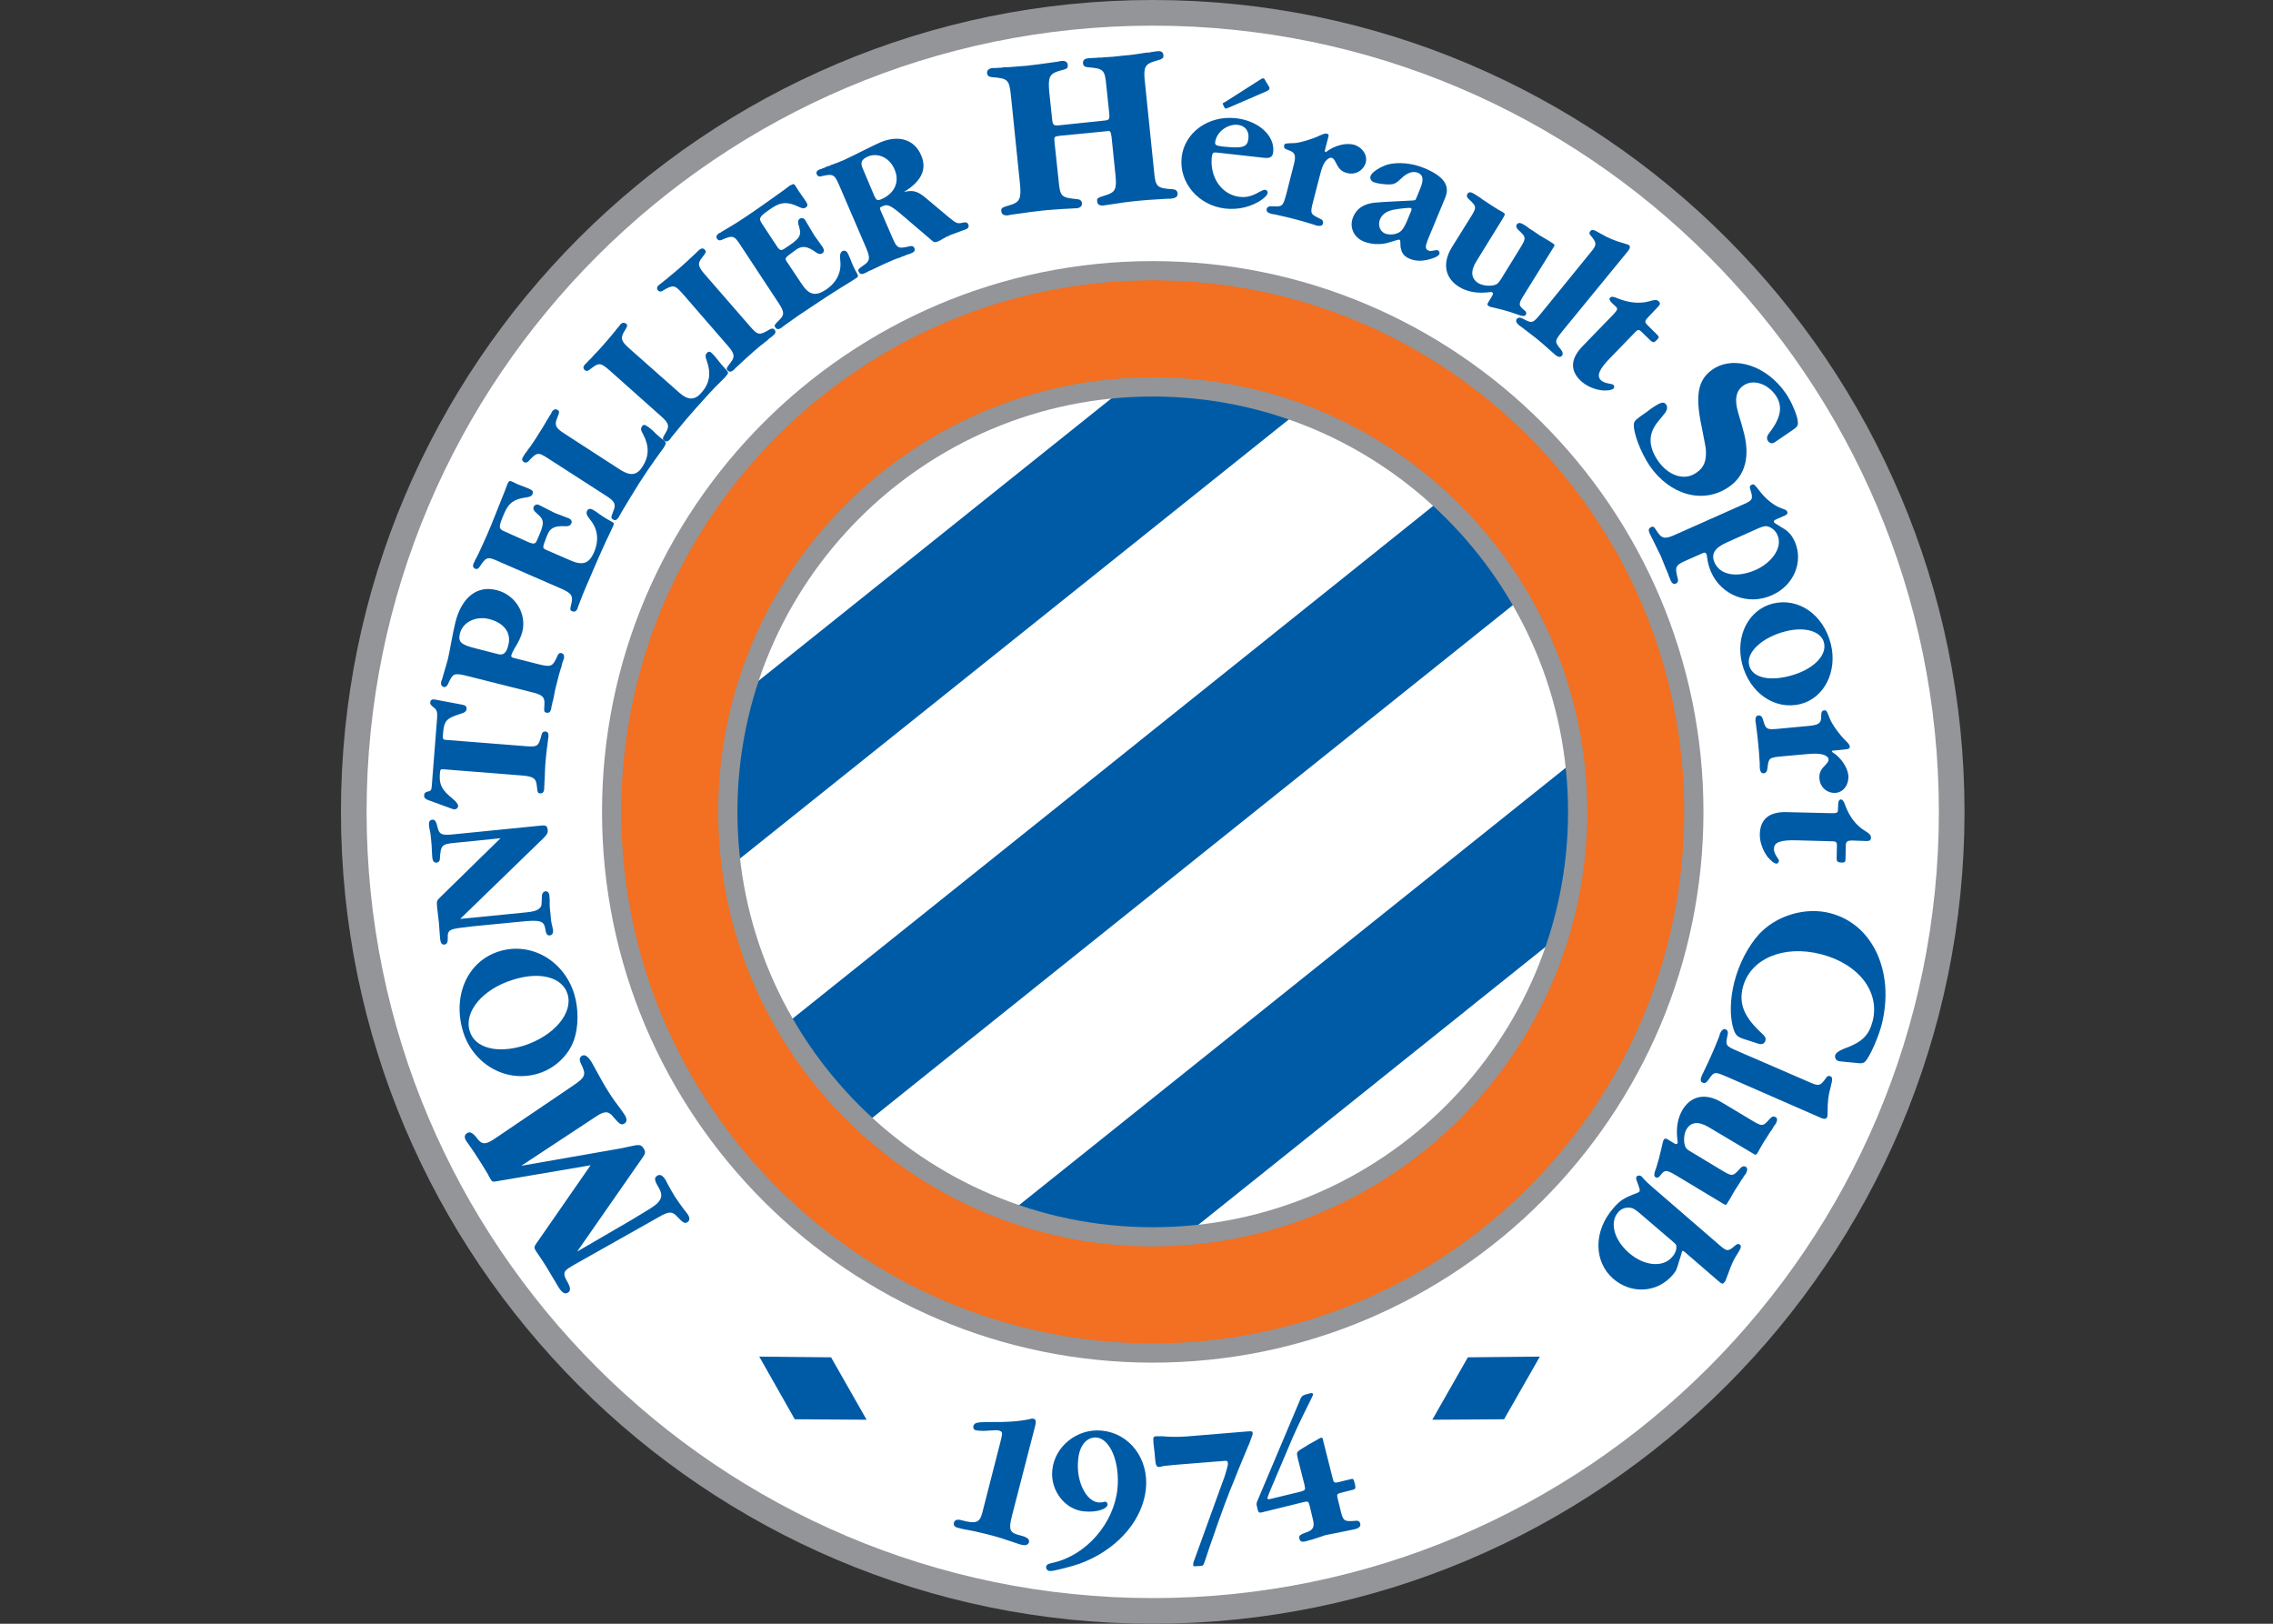 <?xml version="1.0" encoding="UTF-8"?>
<svg xmlns="http://www.w3.org/2000/svg" xmlns:xlink="http://www.w3.org/1999/xlink" width="35pt" height="25pt" viewBox="0 0 35 25" version="1.1">
<rect x="0" y="0" width="35" height="25" fill="#333333" stroke="none"/>
<g id="surface1">
<path style=" stroke:none;fill-rule:nonzero;fill:rgb(100%,100%,100%);fill-opacity:1;" d="M 24.285 12.5 C 24.285 16.113 21.355 19.043 17.742 19.043 C 14.129 19.043 11.199 16.113 11.199 12.5 C 11.199 8.887 14.129 5.957 17.742 5.957 C 21.355 5.957 24.285 8.887 24.285 12.5 "/>
<path style=" stroke:none;fill-rule:nonzero;fill:rgb(57.647%,58.431%,59.608%);fill-opacity:1;" d="M 11.348 12.5 C 11.348 8.977 14.219 6.105 17.742 6.105 C 21.27 6.105 24.137 8.977 24.137 12.5 C 24.137 16.023 21.27 18.895 17.742 18.895 C 14.219 18.895 11.348 16.023 11.348 12.5 M 11.051 12.5 C 11.051 16.188 14.055 19.191 17.742 19.191 C 21.43 19.191 24.434 16.188 24.434 12.5 C 24.434 8.809 21.43 5.809 17.742 5.809 C 14.055 5.809 11.051 8.809 11.051 12.5 Z M 11.051 12.5 "/>
<path style=" stroke:none;fill-rule:nonzero;fill:rgb(57.647%,58.431%,59.608%);fill-opacity:1;" d="M 5.25 12.5 C 5.25 19.391 10.855 25 17.75 25 C 24.641 25 30.25 19.391 30.25 12.5 C 30.25 5.605 24.641 0 17.75 0 C 10.855 0 5.25 5.605 5.25 12.5 "/>
<path style=" stroke:none;fill-rule:nonzero;fill:rgb(100%,100%,100%);fill-opacity:1;" d="M 5.645 12.5 C 5.645 5.824 11.074 0.395 17.75 0.395 C 24.426 0.395 29.855 5.824 29.855 12.5 C 29.855 19.176 24.426 24.605 17.75 24.605 C 11.074 24.605 5.645 19.176 5.645 12.5 "/>
<path style=" stroke:none;fill-rule:nonzero;fill:rgb(0%,35.686%,65.098%);fill-opacity:1;" d="M 14.871 19.031 L 17.758 19.594 L 24.398 14.281 L 24.668 11.191 L 14.871 19.031 "/>
<path style=" stroke:none;fill-rule:nonzero;fill:rgb(100%,100%,100%);fill-opacity:1;" d="M 24.496 11.512 C 24.453 12.027 24.27 14.105 24.262 14.207 C 24.168 14.285 17.82 19.363 17.723 19.441 C 17.609 19.422 15.672 19.043 15.199 18.949 C 15.645 18.594 24.016 11.895 24.496 11.512 M 24.578 11.078 L 14.543 19.109 L 17.797 19.75 L 24.535 14.355 L 24.84 10.871 Z M 24.578 11.078 "/>
<path style=" stroke:none;fill-rule:nonzero;fill:rgb(0%,35.686%,65.098%);fill-opacity:1;" d="M 24.289 8.707 L 12.613 18.047 L 11.211 16.293 L 22.887 6.953 L 24.289 8.707 "/>
<path style=" stroke:none;fill-rule:nonzero;fill:rgb(100%,100%,100%);fill-opacity:1;" d="M 22.863 7.152 C 23.008 7.336 23.941 8.504 24.086 8.684 C 23.871 8.855 12.852 17.672 12.637 17.848 C 12.492 17.664 11.559 16.496 11.414 16.316 C 11.629 16.145 22.648 7.328 22.863 7.152 M 22.797 6.844 L 11.012 16.27 L 12.594 18.246 L 24.488 8.727 L 22.906 6.754 Z M 22.797 6.844 "/>
<path style=" stroke:none;fill-rule:nonzero;fill:rgb(0%,35.686%,65.098%);fill-opacity:1;" d="M 20.844 5.84 C 19.871 5.461 18.934 5.203 18.246 5.043 L 10.324 11.383 L 10.508 11.566 L 10.508 14.113 L 20.844 5.84 "/>
<path style=" stroke:none;fill-rule:nonzero;fill:rgb(100%,100%,100%);fill-opacity:1;" d="M 18.281 5.199 C 18.855 5.336 19.684 5.559 20.559 5.887 C 20.191 6.18 11.082 13.469 10.648 13.816 C 10.648 13.352 10.648 11.504 10.648 11.504 C 10.648 11.504 10.57 11.426 10.539 11.395 C 10.777 11.203 18.176 5.285 18.281 5.199 M 18.156 4.934 L 10.109 11.371 C 10.109 11.371 10.312 11.574 10.363 11.625 C 10.363 11.738 10.363 14.41 10.363 14.41 L 21.129 5.797 L 20.898 5.707 C 19.883 5.312 18.914 5.055 18.277 4.906 L 18.211 4.891 Z M 18.156 4.934 "/>
<path style=" stroke:none;fill-rule:nonzero;fill:rgb(95.294%,43.529%,12.941%);fill-opacity:1;" d="M 11.316 12.5 C 11.316 8.953 14.203 6.062 17.75 6.062 C 21.301 6.062 24.188 8.953 24.188 12.5 C 24.188 16.047 21.301 18.934 17.75 18.934 C 14.203 18.934 11.316 16.047 11.316 12.5 M 9.531 12.5 C 9.531 17.031 13.219 20.719 17.75 20.719 C 22.281 20.719 25.969 17.031 25.969 12.5 C 25.969 7.969 22.281 4.281 17.75 4.281 C 13.219 4.281 9.531 7.969 9.531 12.5 Z M 9.531 12.5 "/>
<path style=" stroke:none;fill-rule:nonzero;fill:rgb(57.647%,58.431%,59.608%);fill-opacity:1;" d="M 11.355 12.5 C 11.355 8.977 14.227 6.105 17.75 6.105 C 21.273 6.105 24.145 8.977 24.145 12.5 C 24.145 16.023 21.273 18.895 17.75 18.895 C 14.227 18.895 11.355 16.023 11.355 12.5 M 11.059 12.5 C 11.059 16.188 14.062 19.191 17.75 19.191 C 21.438 19.191 24.441 16.188 24.441 12.5 C 24.441 8.809 21.438 5.809 17.75 5.809 C 14.062 5.809 11.059 8.809 11.059 12.5 Z M 11.059 12.5 "/>
<path style=" stroke:none;fill-rule:nonzero;fill:rgb(57.647%,58.431%,59.608%);fill-opacity:1;" d="M 9.566 12.5 C 9.566 7.988 13.238 4.316 17.75 4.316 C 22.262 4.316 25.934 7.988 25.934 12.5 C 25.934 17.012 22.262 20.684 17.75 20.684 C 13.238 20.684 9.566 17.012 9.566 12.5 M 9.27 12.5 C 9.27 17.176 13.074 20.98 17.75 20.98 C 22.426 20.98 26.23 17.176 26.23 12.5 C 26.23 7.824 22.426 4.02 17.75 4.02 C 13.074 4.02 9.27 7.824 9.27 12.5 Z M 9.27 12.5 "/>
<path style=" stroke:none;fill-rule:nonzero;fill:rgb(0%,35.686%,65.098%);fill-opacity:1;" d="M 7.668 18.184 C 7.582 18.199 7.582 18.199 7.555 18.156 C 7.547 18.145 7.523 18.105 7.512 18.078 C 7.449 17.973 7.41 17.91 7.352 17.82 C 7.32 17.77 7.27 17.695 7.234 17.645 C 7.215 17.617 7.191 17.586 7.184 17.574 C 7.145 17.516 7.148 17.473 7.195 17.445 C 7.234 17.418 7.281 17.441 7.344 17.523 C 7.418 17.625 7.477 17.629 7.625 17.527 L 8.812 16.723 C 9.02 16.582 9.031 16.551 8.945 16.375 C 8.918 16.32 8.922 16.281 8.957 16.258 C 9 16.23 9.047 16.258 9.098 16.336 C 9.102 16.34 9.121 16.371 9.133 16.395 C 9.238 16.59 9.32 16.734 9.371 16.812 C 9.422 16.895 9.492 16.992 9.57 17.094 C 9.59 17.121 9.613 17.156 9.621 17.168 C 9.656 17.227 9.656 17.273 9.617 17.297 C 9.566 17.328 9.543 17.312 9.449 17.203 C 9.375 17.105 9.312 17.102 9.188 17.184 L 8.027 17.949 L 9.48 17.695 C 9.547 17.684 9.609 17.672 9.676 17.656 C 9.848 17.617 9.871 17.617 9.914 17.688 C 9.941 17.73 9.938 17.762 9.902 17.812 L 8.887 19.27 L 9.746 18.77 C 9.824 18.723 9.922 18.664 10.016 18.605 C 10.184 18.5 10.219 18.418 10.145 18.289 C 10.074 18.172 10.07 18.133 10.121 18.102 C 10.16 18.074 10.203 18.098 10.242 18.156 C 10.25 18.168 10.266 18.199 10.281 18.23 C 10.312 18.289 10.352 18.359 10.391 18.422 C 10.438 18.492 10.484 18.559 10.531 18.621 C 10.559 18.652 10.582 18.688 10.594 18.703 C 10.625 18.754 10.621 18.793 10.586 18.816 C 10.543 18.844 10.52 18.828 10.43 18.734 C 10.352 18.648 10.301 18.648 10.152 18.734 L 8.91 19.434 C 8.879 19.449 8.852 19.469 8.809 19.492 L 8.758 19.523 C 8.676 19.578 8.668 19.617 8.734 19.73 C 8.789 19.828 8.789 19.871 8.746 19.902 C 8.699 19.93 8.66 19.906 8.609 19.832 L 8.422 19.52 C 8.383 19.453 8.297 19.328 8.266 19.281 L 8.246 19.25 C 8.223 19.211 8.223 19.199 8.254 19.152 L 9.094 17.941 L 7.668 18.184 "/>
<path style=" stroke:none;fill-rule:nonzero;fill:rgb(0%,35.686%,65.098%);fill-opacity:1;" d="M 7.133 15.891 C 7.293 16.398 7.809 16.68 8.293 16.527 C 8.547 16.449 8.758 16.246 8.84 16.008 C 8.91 15.805 8.91 15.523 8.84 15.297 C 8.676 14.781 8.168 14.496 7.684 14.648 C 7.195 14.801 6.961 15.336 7.133 15.891 M 7.234 15.879 C 7.137 15.582 7.43 15.23 7.895 15.086 C 8.309 14.953 8.656 15.043 8.738 15.301 C 8.832 15.594 8.531 15.949 8.07 16.098 C 7.66 16.227 7.312 16.137 7.234 15.879 Z M 7.234 15.879 "/>
<path style=" stroke:none;fill-rule:nonzero;fill:rgb(0%,35.686%,65.098%);fill-opacity:1;" d="M 7.004 12.977 C 6.801 12.996 6.785 13.012 6.773 13.23 C 6.77 13.258 6.754 13.277 6.727 13.281 C 6.684 13.285 6.66 13.258 6.656 13.195 C 6.656 13.184 6.652 13.16 6.652 13.137 C 6.648 13.039 6.645 12.973 6.637 12.918 C 6.633 12.875 6.629 12.824 6.617 12.781 C 6.613 12.75 6.605 12.719 6.605 12.703 C 6.602 12.652 6.617 12.625 6.656 12.621 C 6.699 12.617 6.715 12.641 6.742 12.754 C 6.766 12.844 6.805 12.863 6.961 12.848 L 8.332 12.711 C 8.406 12.703 8.426 12.715 8.434 12.777 C 8.438 12.824 8.422 12.852 8.363 12.91 L 7.086 14.148 L 8.027 14.055 C 8.211 14.039 8.27 14.023 8.312 13.98 C 8.34 13.949 8.34 13.949 8.344 13.793 C 8.344 13.758 8.367 13.727 8.398 13.723 C 8.434 13.719 8.457 13.746 8.461 13.797 C 8.461 13.805 8.461 13.828 8.465 13.852 C 8.461 13.918 8.465 13.98 8.477 14.078 C 8.48 14.137 8.488 14.203 8.5 14.246 C 8.508 14.277 8.516 14.309 8.516 14.324 C 8.52 14.371 8.5 14.398 8.465 14.402 C 8.426 14.406 8.406 14.379 8.395 14.293 C 8.375 14.176 8.312 14.16 8.008 14.191 L 7.281 14.262 C 6.984 14.297 7.062 14.289 7.043 14.293 C 6.922 14.309 6.891 14.34 6.895 14.426 C 6.898 14.512 6.883 14.539 6.84 14.543 C 6.805 14.547 6.785 14.52 6.777 14.457 L 6.758 14.203 L 6.73 13.965 C 6.723 13.875 6.723 13.867 6.781 13.812 L 7.707 12.906 L 7.004 12.977 "/>
<path style=" stroke:none;fill-rule:nonzero;fill:rgb(0%,35.686%,65.098%);fill-opacity:1;" d="M 8.09 11.488 C 8.277 11.504 8.293 11.492 8.34 11.309 C 8.348 11.277 8.367 11.262 8.395 11.262 C 8.434 11.266 8.449 11.289 8.445 11.332 L 8.445 11.348 C 8.438 11.391 8.441 11.363 8.434 11.43 L 8.43 11.453 L 8.43 11.473 L 8.426 11.492 L 8.422 11.516 C 8.414 11.59 8.406 11.66 8.398 11.754 C 8.391 11.84 8.391 11.898 8.387 12.012 L 8.383 12.035 L 8.383 12.082 L 8.379 12.105 C 8.383 12.125 8.379 12.145 8.379 12.152 C 8.375 12.195 8.355 12.219 8.316 12.215 C 8.281 12.211 8.277 12.207 8.266 12.098 C 8.254 11.984 8.215 11.957 8.051 11.941 L 6.824 11.844 C 6.785 11.84 6.777 11.848 6.773 11.918 C 6.762 12.082 6.801 12.16 6.969 12.297 C 7.027 12.344 7.055 12.383 7.055 12.414 C 7.051 12.441 7.023 12.465 6.992 12.461 C 6.984 12.461 6.973 12.457 6.961 12.453 L 6.586 12.316 C 6.547 12.301 6.527 12.277 6.531 12.246 C 6.531 12.215 6.547 12.199 6.574 12.191 C 6.637 12.176 6.641 12.172 6.648 12.109 L 6.73 11.062 C 6.738 10.961 6.727 10.926 6.672 10.887 C 6.633 10.855 6.621 10.84 6.625 10.812 C 6.629 10.777 6.656 10.762 6.695 10.77 L 7.109 10.848 C 7.168 10.859 7.188 10.875 7.184 10.914 C 7.184 10.949 7.156 10.973 7.098 10.988 C 6.867 11.062 6.836 11.094 6.82 11.316 C 6.816 11.371 6.82 11.387 6.859 11.391 L 8.09 11.488 "/>
<path style=" stroke:none;fill-rule:nonzero;fill:rgb(0%,35.686%,65.098%);fill-opacity:1;" d="M 7.906 10.129 C 7.875 10.121 7.867 10.109 7.875 10.082 C 7.883 10.062 7.898 10.027 7.918 9.992 C 7.984 9.887 8.02 9.812 8.043 9.727 C 8.113 9.449 7.934 9.156 7.648 9.086 C 7.348 9.008 7.109 9.195 7.012 9.582 C 6.996 9.645 6.973 9.758 6.953 9.863 C 6.93 9.988 6.91 10.094 6.898 10.141 C 6.883 10.199 6.871 10.242 6.84 10.344 C 6.816 10.43 6.812 10.445 6.809 10.453 C 6.801 10.469 6.797 10.488 6.793 10.496 C 6.785 10.539 6.797 10.566 6.832 10.578 C 6.859 10.582 6.879 10.57 6.895 10.539 C 6.973 10.367 6.988 10.359 7.172 10.402 L 8.199 10.66 C 8.355 10.699 8.391 10.734 8.383 10.848 C 8.375 10.957 8.379 10.965 8.414 10.973 C 8.453 10.98 8.473 10.965 8.484 10.922 C 8.488 10.914 8.492 10.898 8.492 10.875 L 8.5 10.852 L 8.508 10.805 L 8.516 10.785 C 8.539 10.672 8.547 10.617 8.57 10.535 C 8.59 10.445 8.609 10.383 8.629 10.312 L 8.637 10.289 L 8.645 10.27 L 8.648 10.25 L 8.652 10.227 C 8.672 10.164 8.668 10.188 8.68 10.148 L 8.684 10.137 C 8.691 10.094 8.68 10.066 8.645 10.055 C 8.617 10.051 8.598 10.062 8.586 10.094 C 8.508 10.266 8.488 10.273 8.305 10.23 L 7.906 10.129 M 7.328 9.984 C 7.094 9.926 7.051 9.883 7.082 9.754 C 7.125 9.578 7.328 9.48 7.531 9.531 C 7.762 9.59 7.875 9.742 7.828 9.93 C 7.801 10.047 7.754 10.09 7.68 10.074 Z M 7.328 9.984 "/>
<path style=" stroke:none;fill-rule:nonzero;fill:rgb(0%,35.686%,65.098%);fill-opacity:1;" d="M 8.785 8.629 C 8.973 8.711 9.07 8.676 9.145 8.508 C 9.227 8.32 9.207 8.145 9.086 8 C 9.035 7.934 9.023 7.906 9.039 7.867 C 9.051 7.836 9.082 7.828 9.113 7.84 C 9.137 7.852 9.184 7.879 9.227 7.914 C 9.27 7.945 9.328 7.984 9.418 8.031 C 9.453 8.051 9.461 8.062 9.445 8.09 C 9.441 8.102 9.422 8.141 9.406 8.176 C 9.359 8.273 9.293 8.41 9.215 8.59 C 9.145 8.75 9.051 8.969 9.016 9.051 C 8.969 9.164 8.984 9.125 8.906 9.328 C 8.898 9.352 8.891 9.367 8.891 9.375 C 8.871 9.414 8.844 9.426 8.809 9.41 C 8.777 9.398 8.773 9.391 8.801 9.281 C 8.824 9.172 8.797 9.133 8.648 9.066 L 7.68 8.645 C 7.508 8.566 7.488 8.57 7.383 8.73 C 7.367 8.758 7.34 8.766 7.32 8.758 C 7.281 8.742 7.277 8.711 7.293 8.672 L 7.301 8.656 L 7.309 8.645 L 7.312 8.629 L 7.324 8.609 L 7.336 8.586 L 7.348 8.566 L 7.355 8.547 L 7.367 8.527 L 7.375 8.508 C 7.41 8.434 7.441 8.367 7.5 8.234 C 7.543 8.137 7.59 8.02 7.621 7.941 C 7.82 7.438 7.762 7.594 7.812 7.457 L 7.82 7.438 C 7.836 7.406 7.852 7.398 7.883 7.414 L 7.973 7.457 L 8.137 7.52 C 8.207 7.551 8.215 7.566 8.199 7.609 C 8.184 7.641 8.164 7.648 8.094 7.66 C 7.918 7.684 7.836 7.742 7.77 7.891 C 7.672 8.117 7.672 8.141 7.773 8.184 L 8.148 8.352 C 8.215 8.379 8.246 8.375 8.266 8.324 C 8.387 8.055 8.387 8.012 8.277 7.914 C 8.219 7.867 8.203 7.836 8.219 7.801 C 8.234 7.77 8.27 7.758 8.305 7.777 L 8.543 7.898 L 8.75 7.977 C 8.797 7.996 8.812 8.027 8.797 8.059 C 8.781 8.094 8.754 8.105 8.695 8.102 C 8.547 8.094 8.473 8.129 8.434 8.223 L 8.414 8.27 C 8.348 8.445 8.348 8.438 8.426 8.473 L 8.785 8.629 "/>
<path style=" stroke:none;fill-rule:nonzero;fill:rgb(0%,35.686%,65.098%);fill-opacity:1;" d="M 8.441 7.059 C 8.285 6.957 8.266 6.961 8.137 7.102 C 8.113 7.125 8.09 7.129 8.066 7.113 C 8.035 7.094 8.031 7.066 8.059 7.027 C 8.059 7.027 8.062 7.016 8.074 7.004 L 8.082 6.988 L 8.113 6.949 L 8.125 6.93 L 8.148 6.898 L 8.164 6.879 C 8.203 6.82 8.246 6.762 8.289 6.688 C 8.344 6.605 8.371 6.559 8.43 6.457 L 8.441 6.441 L 8.453 6.422 L 8.465 6.398 L 8.48 6.379 C 8.488 6.359 8.496 6.344 8.5 6.336 C 8.527 6.301 8.555 6.293 8.586 6.312 C 8.617 6.332 8.617 6.34 8.578 6.441 C 8.535 6.543 8.555 6.59 8.691 6.676 L 9.559 7.238 C 9.711 7.332 9.809 7.316 9.891 7.188 C 9.996 7.027 10 6.871 9.902 6.684 C 9.867 6.629 9.863 6.598 9.883 6.57 C 9.898 6.539 9.926 6.535 9.953 6.555 C 9.988 6.574 10.047 6.621 10.098 6.676 C 10.141 6.715 10.18 6.75 10.215 6.773 C 10.258 6.809 10.262 6.824 10.234 6.867 L 10.219 6.895 C 10.168 6.965 10.172 6.957 10.086 7.078 C 10.02 7.168 9.953 7.27 9.848 7.43 C 9.754 7.582 9.676 7.707 9.59 7.852 C 9.559 7.906 9.551 7.922 9.543 7.934 C 9.535 7.949 9.527 7.965 9.52 7.973 C 9.496 8.008 9.469 8.02 9.438 7.996 C 9.406 7.977 9.406 7.969 9.445 7.867 C 9.488 7.766 9.469 7.719 9.332 7.633 L 8.441 7.059 "/>
<path style=" stroke:none;fill-rule:nonzero;fill:rgb(0%,35.686%,65.098%);fill-opacity:1;" d="M 9.387 5.703 C 9.242 5.578 9.223 5.578 9.074 5.695 C 9.051 5.715 9.023 5.715 9.004 5.699 C 8.977 5.672 8.977 5.645 9.008 5.609 C 9.008 5.609 9.016 5.602 9.031 5.59 L 9.039 5.578 L 9.121 5.496 L 9.133 5.48 C 9.184 5.43 9.234 5.375 9.289 5.312 C 9.355 5.238 9.391 5.195 9.465 5.105 L 9.492 5.07 L 9.508 5.051 L 9.523 5.035 C 9.535 5.016 9.547 5.004 9.551 4.996 C 9.582 4.965 9.609 4.961 9.641 4.984 C 9.668 5.008 9.664 5.02 9.609 5.109 C 9.551 5.207 9.566 5.254 9.688 5.363 L 10.461 6.047 C 10.594 6.164 10.695 6.164 10.797 6.051 C 10.926 5.906 10.953 5.754 10.883 5.555 C 10.859 5.492 10.859 5.461 10.883 5.438 C 10.902 5.41 10.93 5.41 10.953 5.43 C 10.984 5.457 11.035 5.516 11.078 5.574 C 11.117 5.621 11.148 5.66 11.18 5.691 C 11.219 5.73 11.219 5.746 11.184 5.785 L 11.164 5.809 C 11.105 5.871 11.109 5.863 11.004 5.969 C 10.926 6.051 10.844 6.141 10.719 6.281 C 10.598 6.418 10.504 6.527 10.398 6.66 C 10.359 6.707 10.348 6.723 10.34 6.73 C 10.332 6.746 10.316 6.762 10.312 6.77 C 10.281 6.801 10.254 6.805 10.223 6.781 C 10.199 6.758 10.199 6.746 10.254 6.656 C 10.312 6.559 10.297 6.512 10.176 6.406 L 9.387 5.703 "/>
<path style=" stroke:none;fill-rule:nonzero;fill:rgb(0%,35.686%,65.098%);fill-opacity:1;" d="M 11.547 5.023 C 11.672 5.164 11.691 5.168 11.855 5.07 C 11.883 5.055 11.906 5.055 11.926 5.074 C 11.949 5.105 11.945 5.133 11.91 5.16 L 11.898 5.172 C 11.867 5.195 11.887 5.18 11.836 5.219 L 11.805 5.25 L 11.785 5.262 L 11.77 5.277 C 11.715 5.316 11.656 5.367 11.598 5.418 C 11.5 5.504 11.496 5.508 11.324 5.668 C 11.312 5.684 11.297 5.695 11.293 5.699 C 11.258 5.73 11.23 5.73 11.203 5.703 C 11.18 5.676 11.184 5.668 11.25 5.582 C 11.32 5.492 11.312 5.445 11.207 5.324 L 10.512 4.523 C 10.387 4.383 10.367 4.379 10.203 4.477 C 10.176 4.496 10.152 4.492 10.133 4.473 C 10.109 4.445 10.113 4.414 10.148 4.387 C 10.148 4.387 10.156 4.379 10.172 4.367 L 10.184 4.359 L 10.242 4.312 L 10.273 4.289 L 10.289 4.273 C 10.34 4.23 10.406 4.18 10.457 4.133 C 10.559 4.043 10.559 4.043 10.734 3.879 C 10.746 3.863 10.762 3.852 10.766 3.848 C 10.801 3.82 10.828 3.816 10.855 3.848 C 10.879 3.875 10.875 3.883 10.809 3.969 C 10.738 4.055 10.746 4.102 10.855 4.227 L 11.547 5.023 "/>
<path style=" stroke:none;fill-rule:nonzero;fill:rgb(0%,35.686%,65.098%);fill-opacity:1;" d="M 12.344 4.371 C 12.453 4.539 12.555 4.566 12.711 4.465 C 12.883 4.352 12.961 4.191 12.938 4.008 C 12.93 3.922 12.938 3.891 12.969 3.867 C 13 3.852 13.027 3.859 13.047 3.887 C 13.059 3.906 13.082 3.957 13.102 4.008 C 13.121 4.062 13.148 4.125 13.199 4.215 C 13.219 4.246 13.215 4.262 13.191 4.277 C 13.18 4.285 13.141 4.309 13.113 4.328 C 13.02 4.383 12.891 4.465 12.727 4.57 C 12.582 4.668 12.379 4.801 12.309 4.848 C 12.207 4.918 12.242 4.895 12.062 5.023 C 12.047 5.035 12.031 5.047 12.027 5.051 C 11.988 5.074 11.961 5.074 11.938 5.039 C 11.918 5.012 11.922 5.004 12 4.926 C 12.082 4.848 12.078 4.801 11.988 4.664 L 11.406 3.781 C 11.305 3.625 11.289 3.617 11.109 3.695 C 11.082 3.707 11.059 3.699 11.043 3.68 C 11.023 3.648 11.031 3.621 11.066 3.594 L 11.082 3.586 L 11.094 3.582 L 11.109 3.57 L 11.227 3.5 C 11.297 3.461 11.355 3.422 11.48 3.34 C 11.566 3.281 11.672 3.211 11.742 3.16 C 12.18 2.848 12.047 2.945 12.164 2.855 L 12.184 2.848 C 12.211 2.828 12.23 2.832 12.246 2.859 L 12.301 2.945 L 12.402 3.09 C 12.445 3.152 12.441 3.172 12.406 3.195 C 12.379 3.215 12.355 3.211 12.289 3.18 C 12.129 3.105 12.027 3.109 11.891 3.199 C 11.688 3.336 11.676 3.355 11.734 3.445 L 11.961 3.789 C 12 3.852 12.027 3.863 12.074 3.832 C 12.32 3.672 12.344 3.633 12.305 3.492 C 12.281 3.426 12.285 3.387 12.316 3.367 C 12.348 3.348 12.383 3.359 12.402 3.395 L 12.539 3.625 L 12.668 3.805 C 12.695 3.848 12.691 3.879 12.664 3.898 C 12.633 3.918 12.602 3.914 12.555 3.879 C 12.438 3.793 12.355 3.781 12.27 3.836 L 12.227 3.867 C 12.078 3.977 12.078 3.973 12.125 4.043 L 12.344 4.371 "/>
<path style=" stroke:none;fill-rule:nonzero;fill:rgb(0%,35.686%,65.098%);fill-opacity:1;" d="M 12.77 2.555 L 12.746 2.559 L 12.727 2.566 L 12.707 2.578 L 12.66 2.594 L 12.648 2.602 C 12.629 2.605 12.617 2.609 12.617 2.609 C 12.578 2.629 12.562 2.652 12.578 2.688 C 12.59 2.711 12.613 2.723 12.641 2.715 C 12.828 2.672 12.848 2.68 12.922 2.852 L 13.34 3.824 C 13.402 3.973 13.395 4.02 13.301 4.082 C 13.211 4.145 13.207 4.152 13.223 4.184 C 13.238 4.219 13.266 4.227 13.305 4.211 C 13.312 4.207 13.328 4.199 13.348 4.191 L 13.367 4.18 L 13.391 4.168 L 13.43 4.152 C 13.535 4.102 13.582 4.078 13.652 4.047 C 13.738 4.008 13.797 3.984 13.871 3.961 L 13.891 3.949 L 13.91 3.945 L 13.93 3.938 L 13.953 3.926 C 14.012 3.906 13.988 3.914 14.027 3.902 L 14.039 3.895 C 14.082 3.879 14.094 3.852 14.078 3.816 C 14.07 3.793 14.047 3.785 14.016 3.789 C 13.828 3.836 13.812 3.824 13.738 3.652 L 13.562 3.246 C 13.543 3.203 13.547 3.191 13.586 3.176 C 13.664 3.141 13.703 3.156 13.855 3.281 L 14.34 3.695 C 14.383 3.734 14.395 3.734 14.438 3.719 C 14.445 3.715 14.457 3.711 14.473 3.703 C 14.496 3.688 14.531 3.672 14.57 3.648 C 14.605 3.633 14.633 3.621 14.637 3.617 L 14.871 3.531 C 14.906 3.52 14.926 3.488 14.91 3.457 C 14.898 3.426 14.879 3.418 14.836 3.426 C 14.742 3.449 14.727 3.441 14.613 3.348 L 14.254 3.047 C 14.129 2.941 14.051 2.922 13.918 2.957 C 14.191 2.789 14.277 2.605 14.184 2.391 C 14.082 2.148 13.836 2.07 13.547 2.195 C 13.484 2.223 13.391 2.27 13.297 2.316 C 13.172 2.379 13.059 2.434 12.992 2.465 C 12.91 2.5 12.867 2.516 12.789 2.543 L 12.77 2.555 M 13.289 2.605 C 13.242 2.504 13.262 2.457 13.363 2.41 C 13.52 2.344 13.699 2.43 13.773 2.605 C 13.859 2.797 13.777 2.977 13.574 3.066 C 13.508 3.094 13.496 3.086 13.461 3.012 Z M 13.289 2.605 "/>
<path style=" stroke:none;fill-rule:nonzero;fill:rgb(0%,35.686%,65.098%);fill-opacity:1;" d="M 17.016 1.855 C 17.078 1.848 17.086 1.832 17.082 1.762 L 17.035 1.316 C 17.012 1.074 16.996 1.055 16.746 1.035 C 16.703 1.031 16.68 1.012 16.676 0.977 C 16.672 0.93 16.699 0.902 16.754 0.898 C 16.754 0.898 16.77 0.895 16.797 0.895 L 16.844 0.891 L 16.875 0.891 L 16.91 0.887 L 16.965 0.887 L 16.992 0.883 C 17.09 0.879 17.176 0.871 17.309 0.855 C 17.414 0.848 17.492 0.836 17.641 0.812 L 17.668 0.809 L 17.695 0.809 L 17.73 0.801 L 17.758 0.797 C 17.785 0.793 17.809 0.789 17.82 0.789 C 17.875 0.781 17.91 0.801 17.914 0.848 C 17.918 0.898 17.91 0.906 17.773 0.945 C 17.629 0.988 17.605 1.043 17.629 1.258 L 17.77 2.633 C 17.793 2.879 17.809 2.898 18.062 2.914 C 18.102 2.918 18.129 2.938 18.133 2.977 C 18.137 3.023 18.109 3.047 18.051 3.055 L 18.031 3.059 C 17.977 3.059 17.973 3.059 17.812 3.07 C 17.734 3.074 17.621 3.082 17.543 3.09 C 17.352 3.109 17.355 3.109 17.043 3.156 C 17.02 3.16 16.996 3.164 16.988 3.164 C 16.93 3.168 16.898 3.148 16.895 3.102 C 16.887 3.051 16.895 3.047 17.031 3.004 C 17.172 2.961 17.199 2.91 17.176 2.695 L 17.117 2.117 C 17.102 2.016 17.098 2.012 17.043 2.02 L 16.324 2.09 C 16.23 2.102 16.23 2.105 16.238 2.191 L 16.301 2.785 C 16.324 3.027 16.34 3.043 16.586 3.066 C 16.629 3.07 16.656 3.09 16.66 3.125 C 16.664 3.172 16.637 3.199 16.578 3.207 L 16.559 3.207 C 16.504 3.211 16.5 3.211 16.344 3.219 C 16.254 3.227 16.156 3.23 16.055 3.242 C 15.887 3.262 15.875 3.262 15.574 3.305 C 15.547 3.312 15.523 3.312 15.516 3.316 C 15.457 3.32 15.426 3.301 15.418 3.254 C 15.414 3.203 15.422 3.195 15.559 3.156 C 15.699 3.113 15.727 3.059 15.707 2.844 L 15.566 1.469 C 15.539 1.227 15.523 1.207 15.273 1.188 C 15.227 1.184 15.203 1.164 15.199 1.125 C 15.195 1.082 15.227 1.055 15.281 1.047 C 15.281 1.047 15.297 1.047 15.32 1.047 L 15.34 1.047 L 15.371 1.043 L 15.406 1.043 L 15.438 1.039 L 15.461 1.035 L 15.52 1.035 C 15.609 1.027 15.711 1.02 15.812 1.012 C 15.98 0.992 15.988 0.992 16.289 0.949 C 16.312 0.941 16.336 0.941 16.348 0.938 C 16.402 0.934 16.438 0.953 16.441 1 C 16.445 1.051 16.441 1.059 16.301 1.094 C 16.16 1.137 16.137 1.195 16.156 1.41 L 16.203 1.855 C 16.211 1.922 16.23 1.938 16.301 1.93 L 17.016 1.855 "/>
<path style=" stroke:none;fill-rule:nonzero;fill:rgb(0%,35.686%,65.098%);fill-opacity:1;" d="M 18.852 1.652 C 18.863 1.668 18.863 1.668 18.871 1.672 C 18.879 1.672 18.887 1.668 18.922 1.656 L 19.5 1.406 C 19.531 1.391 19.547 1.379 19.547 1.363 C 19.551 1.355 19.547 1.348 19.539 1.332 L 19.48 1.234 C 19.465 1.211 19.469 1.207 19.453 1.207 C 19.441 1.203 19.426 1.211 19.398 1.23 L 18.871 1.566 C 18.828 1.59 18.828 1.586 18.828 1.598 C 18.828 1.602 18.828 1.602 18.84 1.625 L 18.852 1.652 M 19.465 2.43 C 19.559 2.441 19.598 2.414 19.605 2.34 C 19.633 2.09 19.379 1.859 19.031 1.82 C 18.609 1.773 18.238 2.039 18.195 2.422 C 18.152 2.812 18.453 3.164 18.867 3.211 C 19.07 3.234 19.27 3.184 19.43 3.074 C 19.484 3.035 19.516 3 19.52 2.969 C 19.523 2.945 19.5 2.922 19.48 2.922 C 19.457 2.922 19.441 2.93 19.395 2.953 C 19.281 3.02 19.191 3.043 19.09 3.031 C 18.812 3 18.625 2.73 18.66 2.414 C 18.668 2.355 18.68 2.344 18.73 2.348 Z M 19.059 1.922 C 19.172 1.934 19.238 2.02 19.223 2.133 C 19.207 2.27 19.137 2.289 18.809 2.254 C 18.727 2.242 18.707 2.23 18.711 2.191 C 18.73 2.035 18.898 1.906 19.059 1.922 Z M 19.059 1.922 "/>
<path style=" stroke:none;fill-rule:nonzero;fill:rgb(0%,35.686%,65.098%);fill-opacity:1;" d="M 19.922 2.535 C 19.961 2.387 19.941 2.344 19.832 2.309 C 19.781 2.293 19.766 2.273 19.773 2.242 C 19.781 2.207 19.781 2.207 19.934 2.203 C 20.016 2.199 20.211 2.141 20.324 2.086 C 20.387 2.059 20.406 2.051 20.434 2.059 C 20.457 2.062 20.465 2.082 20.453 2.113 L 20.406 2.293 C 20.398 2.324 20.398 2.34 20.41 2.34 C 20.414 2.344 20.422 2.34 20.43 2.332 C 20.547 2.242 20.723 2.195 20.844 2.227 C 20.973 2.262 21.059 2.383 21.031 2.5 C 20.996 2.625 20.871 2.699 20.742 2.664 C 20.664 2.645 20.617 2.602 20.578 2.52 C 20.547 2.457 20.531 2.438 20.508 2.43 C 20.477 2.422 20.434 2.449 20.406 2.488 C 20.367 2.543 20.352 2.59 20.312 2.746 L 20.223 3.09 C 20.172 3.289 20.172 3.293 20.324 3.367 C 20.367 3.383 20.379 3.41 20.371 3.441 C 20.363 3.477 20.332 3.484 20.273 3.473 C 20.266 3.469 20.242 3.465 20.227 3.457 C 20.102 3.418 19.988 3.387 19.926 3.371 C 19.871 3.355 19.746 3.328 19.629 3.301 C 19.609 3.301 19.586 3.293 19.578 3.293 C 19.52 3.277 19.496 3.254 19.504 3.219 C 19.512 3.188 19.539 3.172 19.586 3.176 C 19.75 3.184 19.754 3.18 19.809 2.98 L 19.922 2.535 "/>
<path style=" stroke:none;fill-rule:nonzero;fill:rgb(0%,35.686%,65.098%);fill-opacity:1;" d="M 21.805 3.059 C 21.793 3.086 21.793 3.086 21.688 3.09 L 21.453 3.102 C 21.328 3.109 21.234 3.113 21.16 3.121 C 20.996 3.141 20.891 3.211 20.836 3.34 C 20.773 3.492 20.84 3.652 21 3.719 C 21.07 3.746 21.148 3.762 21.238 3.758 C 21.32 3.754 21.34 3.75 21.527 3.691 C 21.539 3.691 21.543 3.691 21.551 3.691 C 21.559 3.695 21.562 3.703 21.562 3.719 L 21.566 3.805 C 21.57 3.82 21.574 3.836 21.578 3.852 C 21.594 3.91 21.637 3.957 21.707 3.984 C 21.805 4.027 21.926 4.023 22.051 3.98 C 22.113 3.961 22.152 3.938 22.164 3.91 C 22.172 3.887 22.16 3.863 22.141 3.855 C 22.133 3.852 22.121 3.848 22.109 3.852 C 22.004 3.871 22.016 3.867 21.992 3.855 C 21.945 3.836 21.945 3.793 21.984 3.695 L 22.254 3.043 C 22.332 2.855 22.23 2.711 21.926 2.586 C 21.746 2.512 21.539 2.492 21.375 2.531 C 21.258 2.566 21.129 2.645 21.105 2.707 C 21.09 2.746 21.109 2.785 21.152 2.805 C 21.215 2.828 21.316 2.84 21.402 2.84 C 21.469 2.836 21.5 2.82 21.574 2.75 C 21.664 2.66 21.754 2.629 21.832 2.66 C 21.918 2.695 21.926 2.77 21.863 2.918 L 21.805 3.059 M 21.66 3.414 C 21.621 3.504 21.586 3.555 21.543 3.578 C 21.484 3.613 21.391 3.621 21.324 3.594 C 21.246 3.559 21.215 3.465 21.25 3.375 C 21.285 3.297 21.348 3.254 21.453 3.23 C 21.555 3.211 21.699 3.195 21.723 3.203 C 21.738 3.207 21.738 3.223 21.73 3.246 Z M 21.66 3.414 "/>
<path style=" stroke:none;fill-rule:nonzero;fill:rgb(0%,35.686%,65.098%);fill-opacity:1;" d="M 22.633 3.363 C 22.742 3.191 22.742 3.184 22.621 3.07 C 22.586 3.039 22.578 3.012 22.598 2.984 C 22.613 2.953 22.648 2.953 22.699 2.984 C 22.703 2.988 22.723 3 22.742 3.012 L 22.797 3.047 L 22.82 3.066 C 22.898 3.117 22.961 3.16 22.988 3.176 L 23.074 3.23 C 23.098 3.242 23.137 3.266 23.141 3.266 C 23.18 3.293 23.18 3.297 23.141 3.363 L 22.738 4.016 C 22.641 4.168 22.648 4.285 22.762 4.359 C 22.824 4.395 22.922 4.41 23.004 4.391 C 23.051 4.379 23.07 4.363 23.113 4.297 L 23.395 3.84 C 23.504 3.664 23.504 3.656 23.383 3.543 C 23.348 3.512 23.34 3.484 23.355 3.457 C 23.375 3.426 23.41 3.426 23.461 3.457 C 23.465 3.461 23.484 3.473 23.504 3.484 L 23.531 3.504 L 23.555 3.523 L 23.582 3.539 C 23.648 3.582 23.699 3.617 23.703 3.621 C 23.738 3.641 23.773 3.664 23.848 3.707 L 23.91 3.746 C 23.941 3.766 23.945 3.773 23.914 3.82 L 23.465 4.543 C 23.379 4.68 23.379 4.703 23.473 4.777 C 23.504 4.801 23.508 4.82 23.496 4.844 C 23.477 4.875 23.445 4.871 23.348 4.836 C 23.262 4.805 23.16 4.773 23.039 4.746 C 22.949 4.727 22.938 4.723 22.922 4.711 C 22.898 4.695 22.898 4.684 22.918 4.652 L 22.977 4.555 C 22.992 4.527 22.992 4.512 22.98 4.504 C 22.969 4.492 22.98 4.496 22.871 4.504 C 22.715 4.516 22.578 4.484 22.469 4.418 C 22.246 4.281 22.207 4.051 22.355 3.809 L 22.633 3.363 "/>
<path style=" stroke:none;fill-rule:nonzero;fill:rgb(0%,35.686%,65.098%);fill-opacity:1;" d="M 24.062 5.094 C 23.934 5.254 23.934 5.258 24.039 5.387 C 24.066 5.422 24.07 5.453 24.051 5.477 C 24.027 5.504 23.996 5.5 23.949 5.465 C 23.941 5.457 23.926 5.441 23.91 5.43 C 23.812 5.34 23.723 5.266 23.668 5.219 C 23.629 5.191 23.527 5.109 23.434 5.039 C 23.418 5.027 23.398 5.016 23.391 5.008 C 23.348 4.973 23.336 4.938 23.355 4.91 C 23.379 4.887 23.406 4.883 23.449 4.906 C 23.594 4.984 23.602 4.98 23.73 4.824 L 24.492 3.887 C 24.59 3.77 24.59 3.742 24.496 3.629 C 24.469 3.602 24.469 3.578 24.488 3.559 C 24.512 3.527 24.543 3.535 24.641 3.594 C 24.773 3.668 24.836 3.699 25.043 3.758 C 25.062 3.762 25.074 3.77 25.082 3.773 C 25.105 3.793 25.102 3.824 25.07 3.863 L 24.062 5.094 "/>
<path style=" stroke:none;fill-rule:nonzero;fill:rgb(0%,35.686%,65.098%);fill-opacity:1;" d="M 24.844 4.84 C 24.906 4.773 24.914 4.754 24.883 4.723 L 24.82 4.664 C 24.785 4.629 24.773 4.602 24.793 4.582 C 24.812 4.562 24.848 4.566 24.91 4.594 C 25.082 4.664 25.254 4.68 25.402 4.637 C 25.48 4.613 25.512 4.613 25.539 4.637 C 25.57 4.668 25.566 4.688 25.527 4.727 L 25.375 4.887 C 25.328 4.934 25.324 4.961 25.359 4.996 L 25.508 5.145 C 25.551 5.184 25.551 5.195 25.512 5.234 C 25.473 5.277 25.453 5.277 25.418 5.246 L 25.281 5.113 C 25.238 5.07 25.219 5.07 25.176 5.117 L 24.797 5.508 C 24.621 5.688 24.582 5.785 24.652 5.855 C 24.672 5.875 24.715 5.895 24.758 5.902 C 24.828 5.914 24.832 5.918 24.844 5.926 C 24.859 5.941 24.859 5.965 24.848 5.98 C 24.824 6.004 24.758 6.016 24.684 6.012 C 24.555 6 24.426 5.945 24.336 5.859 C 24.172 5.699 24.184 5.52 24.371 5.328 L 24.844 4.84 "/>
<path style=" stroke:none;fill-rule:nonzero;fill:rgb(0%,35.686%,65.098%);fill-opacity:1;" d="M 27.34 6.801 C 27.293 6.836 27.254 6.832 27.223 6.789 C 27.199 6.75 27.203 6.715 27.254 6.652 C 27.426 6.426 27.453 6.25 27.344 6.09 C 27.215 5.902 26.992 5.836 26.848 5.934 C 26.75 6 26.715 6.102 26.742 6.262 C 26.75 6.289 26.754 6.316 26.762 6.344 L 26.789 6.438 L 26.816 6.527 L 26.84 6.617 C 26.957 7.016 26.879 7.324 26.617 7.5 C 26.227 7.766 25.715 7.625 25.402 7.172 C 25.262 6.965 25.141 6.645 25.16 6.52 C 25.164 6.492 25.176 6.473 25.234 6.43 C 25.258 6.41 25.27 6.402 25.344 6.352 C 25.398 6.309 25.434 6.285 25.445 6.277 C 25.578 6.188 25.621 6.18 25.656 6.23 C 25.676 6.262 25.676 6.301 25.645 6.348 C 25.637 6.363 25.672 6.316 25.527 6.496 C 25.379 6.676 25.379 6.871 25.527 7.09 C 25.688 7.328 25.938 7.406 26.117 7.281 C 26.242 7.199 26.281 7.09 26.266 6.906 C 26.258 6.852 26.246 6.797 26.203 6.574 C 26.098 6.082 26.145 5.844 26.371 5.688 C 26.699 5.465 27.207 5.629 27.5 6.059 C 27.586 6.184 27.68 6.402 27.684 6.5 C 27.688 6.547 27.672 6.574 27.621 6.609 L 27.34 6.801 "/>
<path style=" stroke:none;fill-rule:nonzero;fill:rgb(0%,35.686%,65.098%);fill-opacity:1;" d="M 26.211 8.52 C 26.25 8.504 26.262 8.504 26.273 8.527 C 26.277 8.535 26.277 8.539 26.281 8.547 C 26.297 8.668 26.312 8.723 26.348 8.809 C 26.508 9.168 26.922 9.328 27.285 9.164 C 27.621 9.016 27.773 8.652 27.637 8.34 C 27.598 8.254 27.551 8.195 27.48 8.148 C 27.312 8.047 27.324 8.051 27.316 8.039 C 27.309 8.023 27.32 8.008 27.359 7.992 L 27.492 7.934 C 27.52 7.918 27.531 7.902 27.52 7.879 C 27.512 7.855 27.5 7.852 27.418 7.82 C 27.324 7.789 27.199 7.691 27.109 7.578 C 27.004 7.445 27.008 7.449 26.969 7.465 C 26.945 7.477 26.938 7.5 26.949 7.527 C 27 7.688 26.992 7.703 26.828 7.773 L 25.801 8.23 C 25.645 8.301 25.594 8.297 25.527 8.199 C 25.465 8.105 25.461 8.098 25.422 8.117 C 25.387 8.133 25.379 8.16 25.398 8.203 C 25.402 8.211 25.406 8.227 25.418 8.246 L 25.441 8.293 L 25.453 8.312 L 25.461 8.332 C 25.516 8.445 25.539 8.488 25.574 8.562 C 25.602 8.633 25.629 8.699 25.656 8.766 L 25.668 8.789 L 25.672 8.809 L 25.684 8.828 L 25.699 8.875 L 25.711 8.898 L 25.715 8.914 C 25.723 8.93 25.727 8.941 25.727 8.941 C 25.746 8.984 25.773 9 25.809 8.984 C 25.832 8.973 25.844 8.949 25.836 8.914 C 25.785 8.723 25.797 8.703 25.973 8.625 L 26.211 8.52 M 27.078 8.133 C 27.145 8.105 27.184 8.094 27.219 8.105 C 27.281 8.121 27.344 8.172 27.371 8.242 C 27.449 8.418 27.301 8.652 27.039 8.773 C 26.746 8.902 26.488 8.855 26.402 8.664 C 26.344 8.535 26.398 8.438 26.582 8.355 Z M 27.078 8.133 "/>
<path style=" stroke:none;fill-rule:nonzero;fill:rgb(0%,35.686%,65.098%);fill-opacity:1;" d="M 28.191 9.914 C 28.078 9.465 27.695 9.195 27.297 9.293 C 26.926 9.387 26.719 9.789 26.824 10.215 C 26.938 10.668 27.328 10.938 27.723 10.84 C 28.09 10.75 28.297 10.336 28.191 9.914 M 28.086 9.895 C 28.137 10.098 27.906 10.32 27.547 10.41 C 27.223 10.492 26.977 10.426 26.934 10.242 C 26.883 10.043 27.137 9.809 27.5 9.719 C 27.793 9.645 28.043 9.719 28.086 9.895 Z M 28.086 9.895 "/>
<path style=" stroke:none;fill-rule:nonzero;fill:rgb(0%,35.686%,65.098%);fill-opacity:1;" d="M 27.859 11.176 C 28.012 11.16 28.047 11.133 28.043 11.016 C 28.043 10.965 28.055 10.941 28.086 10.938 C 28.125 10.934 28.125 10.934 28.18 11.074 C 28.211 11.152 28.328 11.316 28.418 11.402 C 28.469 11.453 28.48 11.469 28.484 11.496 C 28.484 11.52 28.469 11.531 28.438 11.535 L 28.25 11.555 C 28.219 11.555 28.207 11.559 28.207 11.57 C 28.207 11.574 28.215 11.582 28.223 11.586 C 28.348 11.664 28.449 11.816 28.461 11.938 C 28.473 12.074 28.391 12.195 28.27 12.207 C 28.141 12.219 28.027 12.125 28.016 11.992 C 28.008 11.914 28.031 11.855 28.098 11.789 C 28.145 11.738 28.16 11.719 28.156 11.691 C 28.156 11.66 28.117 11.629 28.066 11.617 C 28.004 11.602 27.953 11.598 27.797 11.613 L 27.441 11.645 C 27.238 11.664 27.234 11.668 27.215 11.832 C 27.211 11.879 27.191 11.902 27.16 11.906 C 27.125 11.91 27.102 11.883 27.098 11.824 C 27.098 11.816 27.094 11.789 27.098 11.773 C 27.09 11.641 27.082 11.523 27.074 11.461 C 27.07 11.402 27.055 11.277 27.039 11.156 C 27.035 11.137 27.035 11.113 27.031 11.105 C 27.027 11.047 27.043 11.016 27.078 11.016 C 27.109 11.012 27.133 11.031 27.145 11.074 C 27.191 11.234 27.199 11.238 27.402 11.219 L 27.859 11.176 "/>
<path style=" stroke:none;fill-rule:nonzero;fill:rgb(0%,35.686%,65.098%);fill-opacity:1;" d="M 28.191 12.52 C 28.281 12.523 28.301 12.516 28.301 12.469 L 28.305 12.383 C 28.305 12.336 28.32 12.309 28.348 12.309 C 28.371 12.309 28.395 12.34 28.414 12.402 C 28.48 12.578 28.586 12.715 28.719 12.793 C 28.789 12.836 28.809 12.859 28.809 12.895 C 28.809 12.938 28.793 12.949 28.738 12.949 L 28.516 12.941 C 28.449 12.941 28.426 12.957 28.422 13.008 L 28.418 13.215 C 28.418 13.273 28.406 13.281 28.355 13.281 C 28.297 13.277 28.281 13.266 28.281 13.215 L 28.285 13.027 C 28.289 12.969 28.273 12.953 28.215 12.953 L 27.668 12.938 C 27.418 12.93 27.316 12.969 27.316 13.066 C 27.312 13.098 27.328 13.141 27.352 13.18 C 27.391 13.238 27.395 13.242 27.391 13.258 C 27.391 13.277 27.371 13.297 27.355 13.297 C 27.32 13.297 27.27 13.254 27.219 13.195 C 27.145 13.098 27.094 12.961 27.098 12.84 C 27.105 12.609 27.246 12.496 27.512 12.504 L 28.191 12.52 "/>
<path style=" stroke:none;fill-rule:nonzero;fill:rgb(0%,35.686%,65.098%);fill-opacity:1;" d="M 26.848 15.996 C 26.754 15.965 26.727 15.938 26.695 15.852 C 26.633 15.66 26.637 15.395 26.703 15.129 C 26.777 14.836 26.918 14.57 27.086 14.383 C 27.355 14.094 27.801 13.961 28.18 14.059 C 28.84 14.227 29.18 14.969 28.973 15.781 C 28.93 15.945 28.824 16.199 28.746 16.312 C 28.715 16.359 28.688 16.371 28.641 16.371 L 28.363 16.344 C 28.336 16.34 28.32 16.34 28.309 16.336 C 28.273 16.328 28.25 16.285 28.258 16.25 C 28.27 16.211 28.305 16.184 28.391 16.148 C 28.672 16.047 28.777 15.945 28.836 15.719 C 28.949 15.27 28.621 14.84 28.039 14.691 C 27.461 14.543 26.949 14.762 26.836 15.203 C 26.773 15.457 26.855 15.66 27.133 15.914 C 27.18 15.957 27.195 15.984 27.184 16.02 C 27.172 16.07 27.129 16.086 27.078 16.07 L 26.848 15.996 "/>
<path style=" stroke:none;fill-rule:nonzero;fill:rgb(0%,35.686%,65.098%);fill-opacity:1;" d="M 26.59 16.578 C 26.398 16.496 26.395 16.496 26.301 16.633 C 26.273 16.672 26.246 16.684 26.215 16.668 C 26.184 16.656 26.18 16.621 26.203 16.566 C 26.203 16.559 26.215 16.539 26.223 16.523 C 26.281 16.402 26.332 16.297 26.359 16.23 C 26.379 16.188 26.43 16.066 26.473 15.957 C 26.477 15.938 26.484 15.914 26.488 15.906 C 26.512 15.855 26.543 15.836 26.574 15.848 C 26.602 15.863 26.613 15.891 26.602 15.934 C 26.566 16.098 26.57 16.102 26.758 16.184 L 27.867 16.664 C 28.008 16.727 28.031 16.719 28.117 16.598 C 28.137 16.566 28.156 16.559 28.184 16.57 C 28.219 16.586 28.219 16.617 28.191 16.727 C 28.152 16.875 28.141 16.945 28.141 17.16 C 28.141 17.18 28.137 17.191 28.133 17.203 C 28.121 17.227 28.09 17.234 28.047 17.215 L 26.59 16.578 "/>
<path style=" stroke:none;fill-rule:nonzero;fill:rgb(0%,35.686%,65.098%);fill-opacity:1;" d="M 26.961 17.242 C 27.137 17.348 27.145 17.348 27.254 17.223 C 27.285 17.188 27.312 17.184 27.34 17.199 C 27.371 17.215 27.371 17.25 27.344 17.301 C 27.34 17.305 27.328 17.324 27.312 17.344 L 27.281 17.398 L 27.262 17.422 C 27.211 17.5 27.172 17.562 27.152 17.594 L 27.102 17.68 C 27.09 17.707 27.066 17.742 27.066 17.746 C 27.039 17.789 27.035 17.789 26.969 17.746 L 26.312 17.355 C 26.156 17.262 26.039 17.27 25.969 17.387 C 25.934 17.445 25.922 17.547 25.941 17.625 C 25.953 17.672 25.969 17.695 26.039 17.734 L 26.5 18.012 C 26.676 18.117 26.68 18.117 26.793 17.992 C 26.824 17.957 26.852 17.949 26.883 17.965 C 26.91 17.984 26.91 18.02 26.883 18.07 C 26.879 18.074 26.867 18.094 26.852 18.109 L 26.836 18.141 L 26.816 18.164 L 26.801 18.191 C 26.758 18.258 26.727 18.309 26.723 18.312 C 26.699 18.352 26.68 18.383 26.637 18.461 L 26.598 18.523 C 26.582 18.555 26.574 18.559 26.523 18.527 L 25.797 18.09 C 25.656 18.008 25.633 18.008 25.562 18.102 C 25.539 18.133 25.516 18.141 25.492 18.125 C 25.465 18.109 25.465 18.074 25.504 17.977 C 25.531 17.891 25.559 17.789 25.586 17.668 C 25.605 17.578 25.609 17.566 25.617 17.551 C 25.633 17.527 25.645 17.523 25.68 17.543 L 25.777 17.602 C 25.801 17.617 25.82 17.621 25.828 17.605 C 25.836 17.59 25.836 17.605 25.824 17.496 C 25.812 17.34 25.84 17.203 25.906 17.09 C 26.039 16.867 26.266 16.824 26.512 16.973 L 26.961 17.242 "/>
<path style=" stroke:none;fill-rule:nonzero;fill:rgb(0%,35.686%,65.098%);fill-opacity:1;" d="M 26.445 19.711 C 26.512 19.77 26.527 19.777 26.551 19.742 C 26.57 19.727 26.57 19.715 26.602 19.633 C 26.668 19.453 26.691 19.398 26.758 19.297 C 26.809 19.219 26.816 19.184 26.793 19.164 C 26.773 19.148 26.75 19.148 26.719 19.176 C 26.613 19.27 26.594 19.27 26.488 19.18 L 25.426 18.262 C 25.371 18.215 25.332 18.176 25.312 18.152 C 25.297 18.137 25.285 18.121 25.277 18.113 C 25.254 18.094 25.219 18.094 25.203 18.113 C 25.188 18.129 25.191 18.152 25.207 18.191 C 25.246 18.293 25.258 18.328 25.242 18.348 C 25.238 18.352 25.227 18.359 25.219 18.363 C 24.992 18.449 24.945 18.484 24.84 18.605 C 24.535 18.953 24.539 19.426 24.84 19.688 C 25.121 19.93 25.516 19.906 25.754 19.633 C 25.812 19.562 25.812 19.562 25.859 19.406 C 25.875 19.352 25.891 19.309 25.891 19.301 C 25.895 19.285 25.898 19.273 25.902 19.266 C 25.914 19.254 25.914 19.254 25.957 19.289 L 26.445 19.711 M 25.75 19.109 C 25.809 19.16 25.812 19.164 25.812 19.188 C 25.82 19.238 25.793 19.305 25.746 19.355 C 25.605 19.52 25.316 19.492 25.086 19.293 C 24.855 19.094 24.781 18.824 24.914 18.668 C 24.957 18.617 25.016 18.59 25.082 18.594 C 25.141 18.594 25.18 18.617 25.312 18.734 Z M 25.75 19.109 "/>
<path style=" stroke:none;fill-rule:nonzero;fill:rgb(0%,35.686%,65.098%);fill-opacity:1;" d="M 15.582 23.34 C 15.527 23.559 15.547 23.602 15.715 23.641 C 15.82 23.668 15.855 23.699 15.844 23.746 C 15.828 23.789 15.789 23.801 15.719 23.781 C 15.707 23.781 15.672 23.766 15.645 23.758 C 15.496 23.707 15.344 23.656 15.195 23.621 C 15.059 23.586 14.945 23.562 14.832 23.543 C 14.805 23.535 14.777 23.531 14.766 23.527 C 14.699 23.512 14.68 23.488 14.688 23.445 C 14.703 23.398 14.742 23.387 14.82 23.41 C 15.031 23.465 15.086 23.441 15.125 23.293 L 15.406 22.195 C 15.441 22.059 15.438 22.043 15.387 22.027 C 15.371 22.023 15.359 22.02 15.344 22.02 L 15.145 22.031 C 15.102 22.031 15.062 22.027 15.035 22.023 C 15 22.02 14.98 21.988 14.988 21.957 C 15 21.906 15.047 21.895 15.203 21.895 C 15.523 21.898 15.703 21.883 15.863 21.848 C 15.883 21.84 15.906 21.84 15.914 21.844 C 15.949 21.852 15.957 21.879 15.941 21.949 L 15.582 23.34 "/>
<path style=" stroke:none;fill-rule:nonzero;fill:rgb(0%,35.686%,65.098%);fill-opacity:1;" d="M 16.602 22.473 C 16.566 22.797 16.719 23.113 16.914 23.133 C 16.934 23.133 16.965 23.133 16.996 23.125 C 17.008 23.121 17.016 23.121 17.023 23.121 C 17.039 23.121 17.055 23.145 17.055 23.164 C 17.047 23.238 16.879 23.289 16.691 23.27 C 16.398 23.242 16.172 22.949 16.203 22.637 C 16.238 22.27 16.586 21.988 16.969 22.027 C 17.395 22.07 17.691 22.461 17.645 22.922 C 17.598 23.383 17.246 23.809 16.727 24.035 C 16.602 24.09 16.449 24.133 16.238 24.18 C 16.207 24.188 16.184 24.188 16.16 24.188 C 16.129 24.184 16.105 24.156 16.109 24.125 C 16.113 24.09 16.133 24.078 16.223 24.059 C 16.73 23.941 17.152 23.453 17.207 22.922 C 17.246 22.52 17.098 22.156 16.887 22.133 C 16.734 22.121 16.621 22.254 16.602 22.473 "/>
<path style=" stroke:none;fill-rule:nonzero;fill:rgb(0%,35.686%,65.098%);fill-opacity:1;" d="M 18.836 22.789 C 18.848 22.766 18.879 22.664 18.895 22.602 C 18.906 22.555 18.91 22.543 18.906 22.523 C 18.906 22.5 18.895 22.488 18.859 22.492 L 18.074 22.555 C 18 22.562 17.945 22.57 17.926 22.57 C 17.891 22.578 17.863 22.586 17.848 22.586 C 17.812 22.59 17.797 22.559 17.789 22.488 C 17.789 22.48 17.785 22.43 17.777 22.355 C 17.773 22.328 17.766 22.262 17.762 22.227 C 17.754 22.121 17.758 22.117 17.809 22.113 C 17.824 22.113 17.855 22.113 17.887 22.113 C 18.023 22.125 18.129 22.125 18.262 22.117 L 19.207 22.039 C 19.277 22.035 19.285 22.035 19.289 22.062 C 19.289 22.086 19.293 22.078 19.238 22.223 C 19.223 22.254 19.219 22.266 19.219 22.266 L 19.07 22.625 L 19 22.801 C 18.922 22.984 18.809 23.285 18.672 23.684 C 18.625 23.816 18.59 23.922 18.57 23.984 C 18.531 24.105 18.527 24.109 18.488 24.109 L 18.453 24.113 C 18.441 24.113 18.434 24.113 18.434 24.113 C 18.383 24.117 18.375 24.117 18.371 24.094 C 18.371 24.094 18.371 24.09 18.375 24.082 C 18.375 24.066 18.375 24.051 18.383 24.039 L 18.836 22.789 "/>
<path style=" stroke:none;fill-rule:nonzero;fill:rgb(0%,35.686%,65.098%);fill-opacity:1;" d="M 20.648 23.277 C 20.684 23.422 20.703 23.43 20.883 23.414 C 20.914 23.41 20.938 23.426 20.945 23.457 C 20.957 23.5 20.926 23.531 20.852 23.547 L 20.406 23.637 C 20.391 23.645 20.309 23.668 20.195 23.707 C 20.164 23.711 20.125 23.727 20.109 23.73 C 20.047 23.746 20.02 23.734 20.008 23.691 C 19.996 23.645 20.012 23.629 20.133 23.586 C 20.219 23.555 20.242 23.504 20.219 23.406 L 20.168 23.191 C 20.148 23.113 20.145 23.109 20.066 23.129 L 19.48 23.273 C 19.375 23.301 19.379 23.305 19.352 23.184 C 19.344 23.16 19.348 23.133 19.371 23.086 L 20.016 21.559 C 20.043 21.488 20.059 21.48 20.168 21.453 C 20.191 21.445 20.211 21.449 20.219 21.461 C 20.223 21.473 20.207 21.508 20.137 21.645 C 20.02 21.879 19.922 22.086 19.844 22.277 L 19.605 22.84 C 19.52 23.039 19.539 22.996 19.527 23.031 C 19.516 23.059 19.516 23.062 19.516 23.07 C 19.52 23.086 19.535 23.086 19.582 23.074 L 20.016 22.969 C 20.102 22.945 20.105 22.941 20.086 22.859 L 19.984 22.457 C 19.965 22.371 19.965 22.363 20.004 22.332 C 20.008 22.328 20.012 22.324 20.016 22.324 C 20.18 22.223 20.156 22.234 20.266 22.176 C 20.293 22.16 20.312 22.148 20.328 22.141 C 20.332 22.137 20.336 22.137 20.344 22.137 C 20.359 22.133 20.367 22.137 20.371 22.168 L 20.52 22.758 C 20.535 22.828 20.547 22.836 20.609 22.82 L 20.785 22.777 C 20.84 22.762 20.84 22.762 20.863 22.848 C 20.879 22.918 20.871 22.93 20.816 22.941 L 20.648 22.984 C 20.586 23 20.582 23.008 20.598 23.074 L 20.648 23.277 "/>
<path style=" stroke:none;fill-rule:nonzero;fill:rgb(0%,35.686%,65.098%);fill-opacity:1;" d="M 13.344 21.859 L 12.238 21.852 L 11.691 20.887 L 12.797 20.898 L 13.344 21.859 "/>
<path style=" stroke:none;fill-rule:nonzero;fill:rgb(0%,35.686%,65.098%);fill-opacity:1;" d="M 22.055 21.859 L 23.16 21.852 L 23.711 20.887 L 22.602 20.898 L 22.055 21.859 "/>
</g>
</svg>
